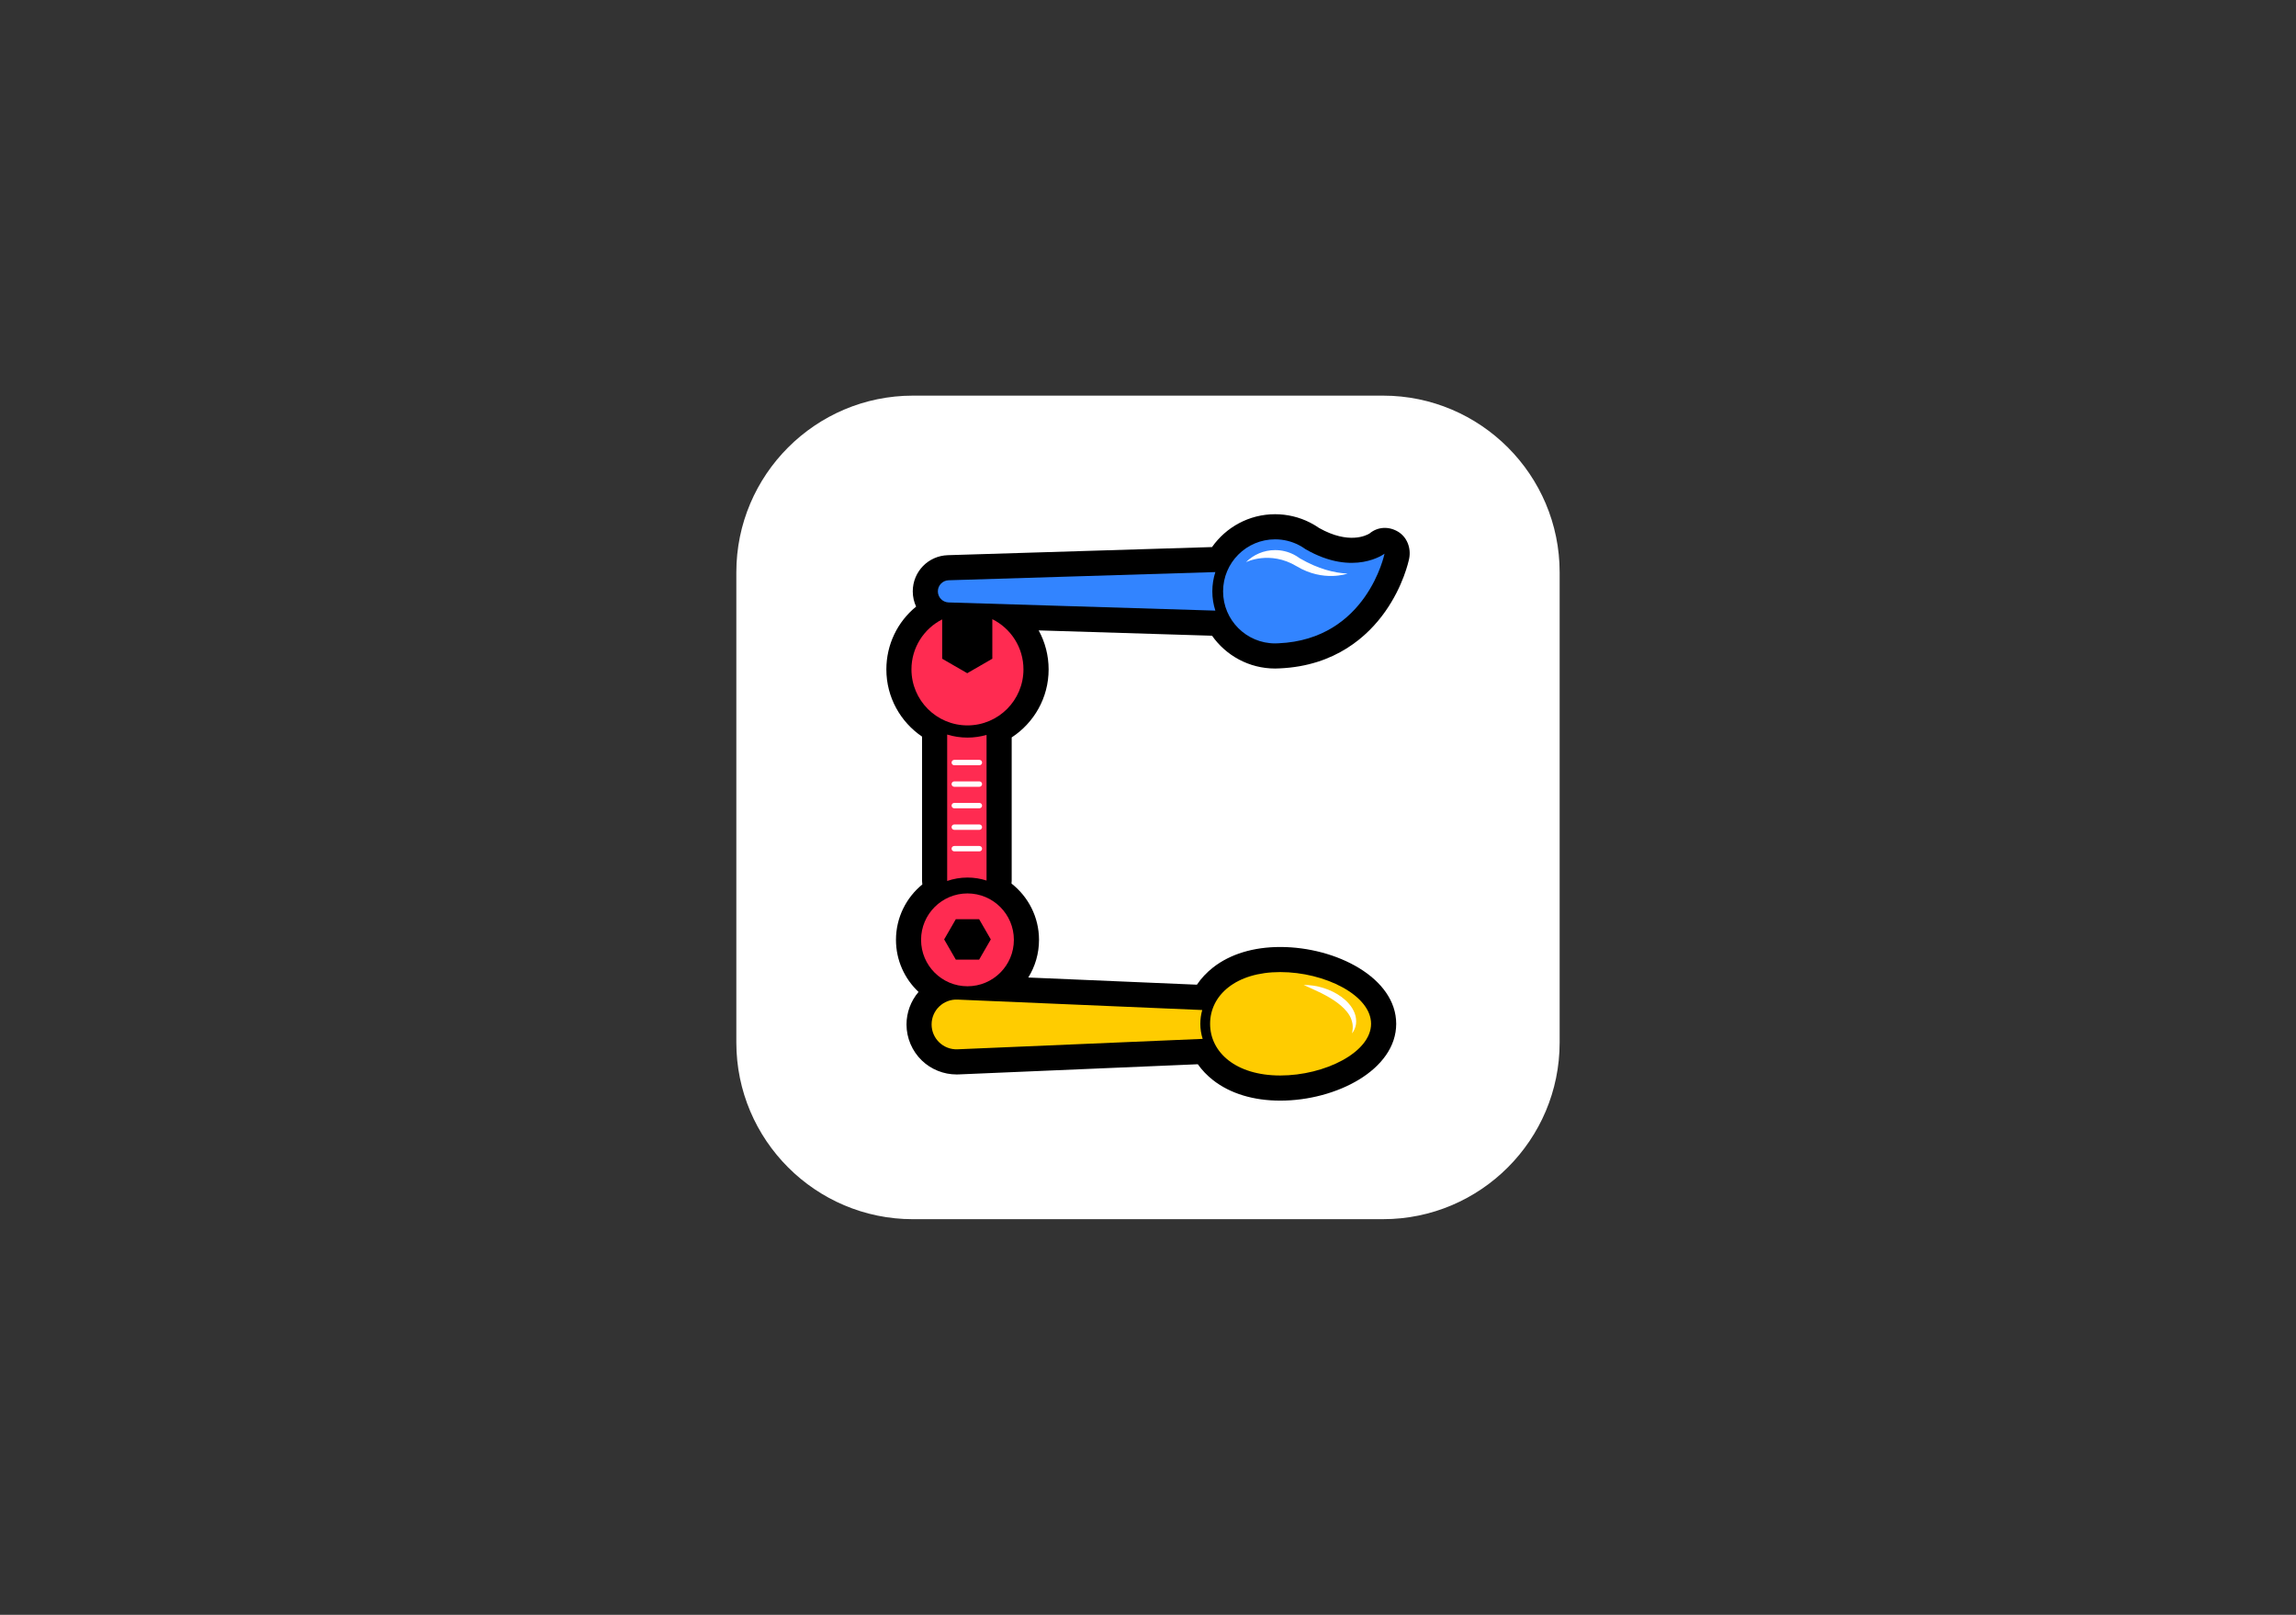 <?xml version="1.0" encoding="utf-8"?>
<!-- Generator: Adobe Illustrator 23.0.5, SVG Export Plug-In . SVG Version: 6.00 Build 0)  -->
<svg version="1.1" id="Layer_1" xmlns="http://www.w3.org/2000/svg" xmlns:xlink="http://www.w3.org/1999/xlink" x="0px" y="0px"
	 width="1280px" height="900px" viewBox="0 0 1280 900" style="enable-background:new 0 0 1280 900;" xml:space="preserve">
<rect x="0" y="0" width="1280" height="900" fill="#333333" stroke="none"/>
<style type="text/css">
	.st0{fill:#FFFFFF;}
	.st1{display:none;}
	.st2{display:inline;fill:#3F51B5;}
	.st3{display:inline;fill:#FFFFFF;}
	.st4{display:inline;fill:#131B26;}
	.st5{display:inline;fill:#3284FF;}
	.st6{display:inline;fill:#FFCC00;}
	.st7{display:inline;fill:#FF2B51;}
	.st8{fill:#3284FF;}
	.st9{fill:#FFCC00;}
	.st10{fill:#FF2B51;}
</style>
<path class="st0" d="M508.96,679.5c-54.29,0-98.46-44.17-98.46-98.46V318.96c0-54.29,44.17-98.46,98.46-98.46h262.07
	c54.29,0,98.46,44.17,98.46,98.46v262.07c0,54.29-44.17,98.46-98.46,98.46H508.96z"/>
<g class="st1">
	<path class="st2" d="M771.04,658.5H508.96c-42.78,0-77.46-34.68-77.46-77.46V318.96c0-42.78,34.68-77.46,77.46-77.46h262.07
		c42.78,0,77.46,34.68,77.46,77.46v262.07C848.5,623.82,813.82,658.5,771.04,658.5z"/>
	<path class="st3" d="M675.86,329.59c0-3.75,0.6-7.36,1.69-10.75l-148.7,4.56c-3.34,0.1-6,2.84-6,6.18v0c0,3.34,2.66,6.08,6,6.18
		l148.7,4.56C676.46,336.95,675.86,333.34,675.86,329.59z"/>
	<path class="st3" d="M712.69,358.53c49.41-2.12,59.17-49.94,59.17-49.94s-17.08,13.01-43.99-2.48c-1.22-0.89-2.52-1.68-3.87-2.37
		c0,0,0,0,0,0v0c-3.95-2.01-8.41-3.15-13.14-3.15c-16.02,0-29,12.98-29,29s12.98,29,29,29
		C711.48,358.59,712.08,358.57,712.69,358.53z M722.86,315.59c-15-9-28.26-2.26-28.26-2.26c4.16-4.16,9.91-6.74,16.26-6.74
		c3.66,0,7.16,0.84,10.42,2.5c1.07,0.54,2.1,1.18,3.07,1.88l0.26,0.19l0.27,0.16c10.04,5.78,18.94,8,26.36,8.36
		C751.24,319.67,737.86,324.59,722.86,315.59z"/>
	<path class="st3" d="M713.73,599.41c-24.78,0-39.11-12.9-39.11-28.82c0-15.91,14.33-28.82,39.11-28.82s50.63,12.9,50.63,28.82
		C764.36,586.51,738.51,599.41,713.73,599.41z"/>
	<path class="st3" d="M669.17,570.59c0-2.65,0.37-5.21,1.07-7.67l-136.43-5.81c-7.88-0.34-14.45,5.96-14.45,13.85
		s6.57,14.18,14.45,13.85L670.47,579C669.62,576.32,669.17,573.5,669.17,570.59z"/>
	<path class="st3" d="M553.21,345.09v22.04l-13.98,8.07l-13.98-8.07v-21.92c-10.16,5.15-17.12,15.69-17.12,27.86
		c0,17.24,13.98,31.22,31.22,31.22s31.22-13.98,31.22-31.22C570.58,360.81,563.51,350.2,553.21,345.09z"/>
	<path class="st3" d="M539.36,411.09c-3.94,0-7.74-0.6-11.32-1.7v81.6c3.55-1.22,7.36-1.9,11.32-1.9c3.71,0,7.28,0.59,10.63,1.67
		v-81.17C546.62,410.56,543.05,411.09,539.36,411.09z"/>
	<path class="st3" d="M539.36,497.94c-14.29,0-25.87,11.58-25.87,25.87c0,14.29,11.58,25.87,25.87,25.87s25.87-11.58,25.87-25.87
		C565.23,509.52,553.65,497.94,539.36,497.94z M545.86,534.83h-13l-6.5-11.26l6.5-11.26h13l6.5,11.26L545.86,534.83z"/>
</g>
<g class="st1">
	<path class="st4" d="M771.04,658.5H508.96c-42.78,0-77.46-34.68-77.46-77.46V318.96c0-42.78,34.68-77.46,77.46-77.46h262.07
		c42.78,0,77.46,34.68,77.46,77.46v262.07C848.5,623.82,813.82,658.5,771.04,658.5z"/>
	<path class="st5" d="M675.86,329.59c0-3.75,0.6-7.36,1.69-10.75l-148.7,4.56c-3.34,0.1-6,2.84-6,6.18v0c0,3.34,2.66,6.08,6,6.18
		l148.7,4.56C676.46,336.95,675.86,333.34,675.86,329.59z"/>
	<path class="st5" d="M712.69,358.53c49.41-2.12,59.17-49.94,59.17-49.94s-17.08,13.01-43.99-2.48c-1.22-0.89-2.52-1.68-3.87-2.37
		c0,0,0,0,0,0v0c-3.95-2.01-8.41-3.15-13.14-3.15c-16.02,0-29,12.98-29,29s12.98,29,29,29
		C711.48,358.59,712.08,358.57,712.69,358.53z M722.86,315.59c-15-9-28.26-2.26-28.26-2.26c4.16-4.16,9.91-6.74,16.26-6.74
		c3.66,0,7.16,0.84,10.42,2.5c1.07,0.54,2.1,1.18,3.07,1.88l0.26,0.19l0.27,0.16c10.04,5.78,18.94,8,26.36,8.36
		C751.24,319.67,737.86,324.59,722.86,315.59z"/>
	<path class="st6" d="M713.73,599.41c-24.78,0-39.11-12.9-39.11-28.82c0-15.91,14.33-28.82,39.11-28.82s50.63,12.9,50.63,28.82
		C764.36,586.51,738.51,599.41,713.73,599.41z"/>
	<path class="st6" d="M669.17,570.59c0-2.65,0.37-5.21,1.07-7.67l-136.43-5.81c-7.88-0.34-14.45,5.96-14.45,13.85
		s6.57,14.18,14.45,13.85L670.47,579C669.62,576.32,669.17,573.5,669.17,570.59z"/>
	<path class="st7" d="M553.21,345.09v22.04l-13.98,8.07l-13.98-8.07v-21.92c-10.16,5.15-17.12,15.69-17.12,27.86
		c0,17.24,13.98,31.22,31.22,31.22s31.22-13.98,31.22-31.22C570.58,360.81,563.51,350.2,553.21,345.09z"/>
	<path class="st7" d="M539.36,411.09c-3.94,0-7.74-0.6-11.32-1.7v81.6c3.55-1.22,7.36-1.9,11.32-1.9c3.71,0,7.28,0.59,10.63,1.67
		v-81.17C546.62,410.56,543.05,411.09,539.36,411.09z"/>
	<path class="st7" d="M539.36,497.94c-14.29,0-25.87,11.58-25.87,25.87c0,14.29,11.58,25.87,25.87,25.87s25.87-11.58,25.87-25.87
		C565.23,509.52,553.65,497.94,539.36,497.94z M545.86,534.83h-13l-6.5-11.26l6.5-11.26h13l6.5,11.26L545.86,534.83z"/>
</g>
<path d="M710.86,372.59c0.8,0,1.64-0.03,2.56-0.08c31.12-1.38,49.17-17.98,58.83-31.68c10.02-14.2,13.02-27.92,13.33-29.44
	c1.2-5.87-1.14-12.11-6.31-15.14c-5.11-3-11.23-2.71-15.76,1.08c-1.75,1.09-11.58,6.23-28.11-3.05c-1.61-1.12-3.3-2.13-5.05-3.02
	c-6-3.06-12.74-4.67-19.49-4.67c-14.52,0-27.38,7.25-35.17,18.31l-147.26,4.52c-10.97,0.34-19.57,9.2-19.57,20.18
	c0,3.04,0.68,5.9,1.86,8.48c-10.4,8.48-16.58,21.19-16.58,35.01c0,15.56,7.9,29.31,19.9,37.45v80.46c0,0.65,0.06,1.3,0.15,1.93
	c-8.96,7.32-14.69,18.44-14.69,30.89c0,11.43,4.84,21.75,12.58,29.02c-4.29,5.02-6.71,11.49-6.71,18.13
	c0,7.56,3.13,14.89,8.58,20.11c5.17,4.96,12.15,7.75,19.3,7.75c0.39,0,0.78-0.01,1.17-0.02l133.35-5.67
	c2.32,3.27,5.16,6.26,8.51,8.88c9.56,7.46,22.51,11.4,37.46,11.4c31.21,0,64.63-17.2,64.63-42.81c0-25.61-33.42-42.82-64.63-42.82
	c-14.95,0-27.91,3.94-37.46,11.41c-3.6,2.81-6.61,6.05-9.01,9.6l-94.01-4c3.79-6.1,5.98-13.28,5.98-20.97
	c0-12.74-6.01-24.09-15.33-31.39c0.07-0.55,0.1-1.1,0.1-1.66v-79.79c12.38-8.08,20.59-22.04,20.59-37.89
	c0-7.8-1.97-15.23-5.55-21.76l96.65,2.97C683.48,365.35,696.34,372.59,710.86,372.59z"/>
<path class="st8" d="M675.86,329.59c0-3.75,0.6-7.36,1.69-10.75l-148.7,4.56c-3.34,0.1-6,2.84-6,6.18v0c0,3.34,2.66,6.08,6,6.18
	l148.7,4.56C676.46,336.95,675.86,333.34,675.86,329.59z"/>
<path class="st8" d="M712.69,358.53c49.41-2.12,59.17-49.94,59.17-49.94s-17.08,13.01-43.99-2.48c-1.22-0.89-2.52-1.68-3.87-2.37
	c0,0,0,0,0,0v0c-3.95-2.01-8.41-3.15-13.14-3.15c-16.02,0-29,12.98-29,29s12.98,29,29,29C711.48,358.59,712.08,358.57,712.69,358.53
	z"/>
<path class="st0" d="M722.86,315.59c-15-9-28.26-2.26-28.26-2.26c4.16-4.16,9.91-6.74,16.26-6.74c3.66,0,7.16,0.84,10.42,2.5
	c1.07,0.54,2.1,1.18,3.07,1.88l0.26,0.19l0.27,0.16c10.04,5.78,18.94,8,26.36,8.36C751.24,319.67,737.86,324.59,722.86,315.59z"/>
<path class="st9" d="M713.73,599.41c-24.78,0-39.11-12.9-39.11-28.82c0-15.91,14.33-28.82,39.11-28.82s50.63,12.9,50.63,28.82
	C764.36,586.51,738.51,599.41,713.73,599.41z"/>
<path class="st0" d="M726.78,548.98c3.73-0.09,7.44,0.54,11.02,1.64c3.57,1.13,7.04,2.76,10.14,5.05c1.52,1.18,3.01,2.44,4.26,3.98
	c1.29,1.48,2.33,3.24,3.05,5.11c0.73,1.89,0.93,3.97,0.73,5.93c-0.29,1.97-1.05,3.8-2.23,5.25c0.37-1.83,0.53-3.6,0.27-5.27
	c-0.32-1.66-0.8-3.21-1.63-4.62c-1.63-2.82-4.12-5.13-6.83-7.18c-2.74-2.04-5.78-3.76-8.93-5.36
	C733.47,551.93,730.17,550.51,726.78,548.98z"/>
<path class="st9" d="M669.17,570.59c0-2.65,0.37-5.21,1.07-7.67l-136.43-5.81c-7.88-0.34-14.45,5.96-14.45,13.85
	s6.57,14.18,14.45,13.85L670.47,579C669.62,576.32,669.17,573.5,669.17,570.59z"/>
<path class="st10" d="M553.21,345.09v22.04l-13.98,8.07l-13.98-8.07v-21.92c-10.16,5.15-17.12,15.69-17.12,27.86
	c0,17.24,13.98,31.22,31.22,31.22s31.22-13.98,31.22-31.22C570.58,360.81,563.51,350.2,553.21,345.09z"/>
<path class="st10" d="M539.36,411.09c-3.94,0-7.74-0.6-11.32-1.7v81.6c3.55-1.22,7.36-1.9,11.32-1.9c3.71,0,7.28,0.59,10.63,1.67
	v-81.17C546.62,410.56,543.05,411.09,539.36,411.09z"/>
<path class="st10" d="M539.36,497.94c-14.29,0-25.87,11.58-25.87,25.87c0,14.29,11.58,25.87,25.87,25.87s25.87-11.58,25.87-25.87
	C565.23,509.52,553.65,497.94,539.36,497.94z M545.86,534.83h-13l-6.5-11.26l6.5-11.26h13l6.5,11.26L545.86,534.83z"/>
<g>
	<g>
		<g>
			<path class="st0" d="M546,426.5h-14c-0.83,0-1.5-0.67-1.5-1.5s0.67-1.5,1.5-1.5h14c0.83,0,1.5,0.67,1.5,1.5
				S546.83,426.5,546,426.5z"/>
		</g>
		<g>
			<path class="st0" d="M546,438.5h-14c-0.83,0-1.5-0.67-1.5-1.5s0.67-1.5,1.5-1.5h14c0.83,0,1.5,0.67,1.5,1.5
				S546.83,438.5,546,438.5z"/>
		</g>
		<g>
			<path class="st0" d="M546,450.5h-14c-0.83,0-1.5-0.67-1.5-1.5s0.67-1.5,1.5-1.5h14c0.83,0,1.5,0.67,1.5,1.5
				S546.83,450.5,546,450.5z"/>
		</g>
		<g>
			<path class="st0" d="M546,462.5h-14c-0.83,0-1.5-0.67-1.5-1.5s0.67-1.5,1.5-1.5h14c0.83,0,1.5,0.67,1.5,1.5
				S546.83,462.5,546,462.5z"/>
		</g>
		<g>
			<path class="st0" d="M546,474.5h-14c-0.83,0-1.5-0.67-1.5-1.5s0.67-1.5,1.5-1.5h14c0.83,0,1.5,0.67,1.5,1.5
				S546.83,474.5,546,474.5z"/>
		</g>
	</g>
</g>
</svg>
